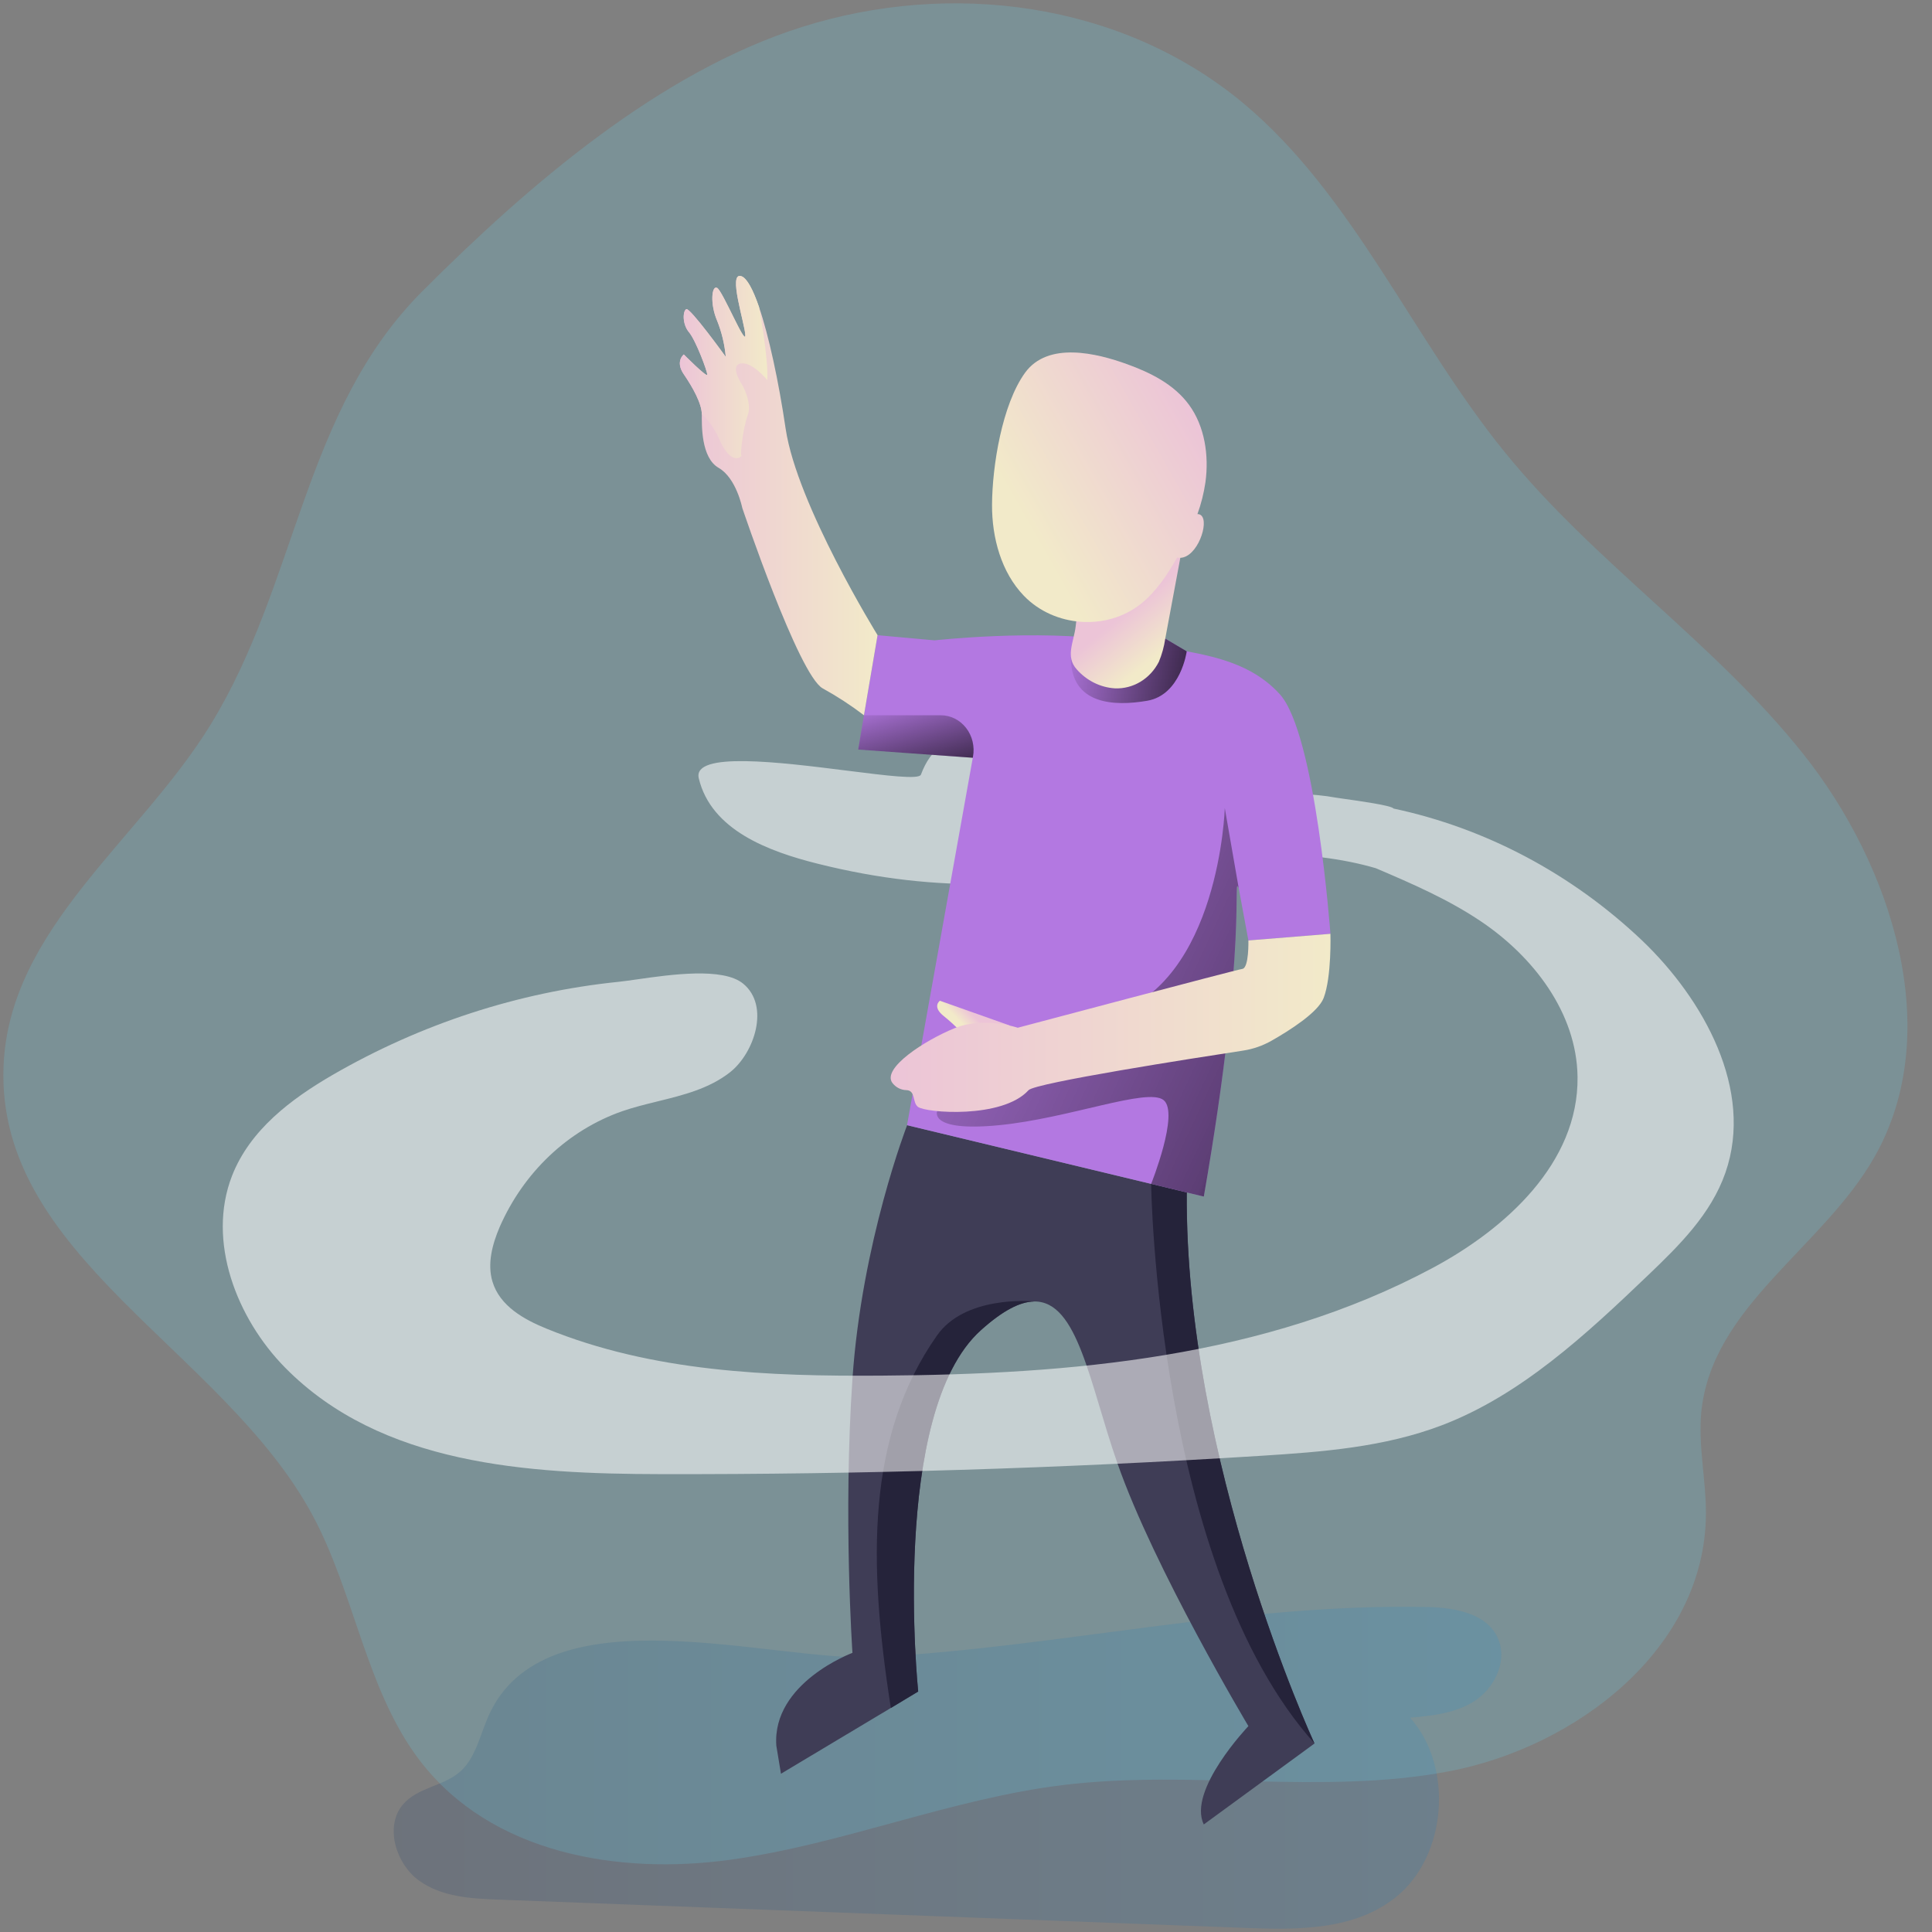 <svg width="291" height="291" viewBox="0 0 291 291" fill="none" xmlns="http://www.w3.org/2000/svg">
<rect x="0" y="0" width="291" height="291" fill="#808080" stroke="none"/>
<path opacity="0.19" d="M73.92 257.737C72.396 260.8 71.833 264.573 69.344 266.816C66.855 269.059 62.856 269.195 60.651 271.846C57.905 275.157 59.667 280.751 63.094 283.236C66.521 285.722 70.918 285.965 75.064 286.121L187.65 290.388C195.497 290.684 204.045 290.757 210.29 285.713C217.927 279.551 218.984 266.131 212.395 258.722C215.74 258.421 219.222 258.067 222.091 256.212C224.959 254.357 226.977 250.507 225.783 247.176C224.269 242.967 219.08 242.132 214.834 242.049C186.676 241.501 159.785 248.07 131.929 249.585C116.596 250.41 82.97 239.534 73.92 257.737Z" fill="url(#paint0_linear_34_277)"/>
<path opacity="0.18" d="M120.778 4.069C143.107 -2.991 168.822 0.233 187.184 15.474C203.875 29.355 212.807 51.068 226.666 68.12C240.187 84.773 258.238 96.766 271.607 113.56C284.977 130.354 293.044 155.369 282.369 174.207C274.545 188.011 257.775 196.76 256.243 212.782C255.785 217.817 256.961 222.867 256.952 227.926C256.906 248.463 237.167 263.262 218.105 266.826C199.043 270.39 179.373 266.52 160.156 268.86C143.226 270.919 127.042 277.741 110.131 280.1C93.219 282.46 73.984 279.236 63.236 265.185C55.109 254.562 53.43 239.938 47.002 228.096C33.526 203.251 -0.584 189.229 0.532 160.607C1.356 139.842 21.04 126.543 31.724 109.142C44.924 87.604 45.597 61.847 63.68 43.8C79.625 27.85 99.387 10.828 120.778 4.069Z" fill="#68E1FD"/>
<path d="M197.996 262.607L181.318 274.798C178.815 269.661 188.035 259.99 188.035 259.99C188.035 259.99 173.85 236.272 168.318 220.424C164.104 208.402 162.37 195.929 155.758 196.031C153.658 196.065 151.068 197.366 147.747 200.352C133.956 212.733 138.298 254.78 138.298 254.78L134.18 257.256L117.63 267.161L116.93 262.932C116.271 253.454 128.397 248.954 128.397 248.954C128.397 248.954 126.983 228.333 128.397 207.684C129.81 187.034 136.633 169.478 136.633 169.478L173.397 178.319L178.76 179.606C178.458 220.079 197.675 261.951 197.991 262.597L197.996 262.607Z" fill="#3F3D56"/>
<path d="M197.991 262.597C174.166 236.005 173.384 178.319 173.384 178.319L178.746 179.606C178.458 220.079 197.675 261.951 197.991 262.597ZM155.758 196.031C153.658 196.065 151.068 197.366 147.747 200.352C133.956 212.733 138.298 254.78 138.298 254.78L134.18 257.256C130.73 235.223 130.52 216.278 141.121 201.168C145.299 195.172 155.122 195.958 155.758 196.031Z" fill="#25233A"/>
<path opacity="0.57" fill-rule="evenodd" clip-rule="evenodd" d="M123.153 130.092C115.772 128.242 107.115 125.047 105.249 117.225C104.277 113.141 117.514 114.808 127.629 116.082C133.565 116.829 138.426 117.442 138.71 116.677C141.781 108.435 148.725 111.619 156.81 115.326C162.528 117.948 168.817 120.831 174.71 120.119C180.622 119.41 195.218 118.993 201.07 120.119C201.212 120.147 201.676 120.212 202.322 120.303C204.704 120.637 209.563 121.319 209.883 121.77C209.886 121.774 209.889 121.778 209.891 121.782C223.715 124.729 236.659 131.536 247.32 141.643C256.613 150.523 264.222 164.185 259.885 176.634C257.711 182.878 252.912 187.607 248.249 192.064C238.86 201.047 229.073 210.136 217.176 214.675C208.492 217.987 199.149 218.691 189.943 219.273C159.811 221.177 129.664 222.097 99.502 222.036C79.47 221.997 57.393 220.676 42.925 205.975C35.668 198.6 31.111 186.962 34.945 177.11C37.654 170.172 43.863 165.526 50.076 161.918C63.404 154.209 78.061 149.435 93.169 147.882C93.923 147.804 94.889 147.666 95.989 147.509C101.034 146.788 108.89 145.666 111.929 148.153C116.01 151.494 113.617 158.631 109.957 161.505C106.797 163.985 102.939 164.934 99.065 165.887C97.251 166.333 95.433 166.78 93.682 167.385C89.656 168.802 85.947 171.078 82.78 174.072C79.614 177.066 77.058 180.716 75.269 184.796C74.158 187.389 73.362 190.346 74.18 193.05C75.283 196.711 78.907 198.731 82.284 200.11C98.262 206.64 115.777 207.329 132.894 207.198C161.263 207.004 190.496 204.523 215.822 190.957C226.744 185.107 237.776 175.192 237.611 162.209C237.492 152.499 230.88 144.07 223.161 138.846C218.185 135.478 212.712 133.114 207.224 130.77C207.22 130.769 207.215 130.768 207.211 130.767C197.03 127.776 184.09 128.286 175.671 129.956C156.934 133.675 141.702 134.738 123.153 130.092Z" fill="white"/>
<path d="M200.389 140.652L188.035 141.652L186.58 133.787C185.564 131.422 188.035 141.652 181.318 180.227L177.447 179.295L136.619 169.478L146.525 114.128L129.261 112.89L132.181 95.673L140.769 96.45C140.769 96.45 156.202 94.741 167.696 96.45C179.19 98.159 187.298 98.591 192.747 104.543C198.197 110.496 200.389 140.652 200.389 140.652Z" fill="#B378E1"/>
<path d="M186.58 133.787C185.564 131.422 188.035 141.652 181.318 180.227L177.447 179.295L173.384 178.324C173.384 178.324 177.671 167.642 175.264 165.7C172.857 163.758 161.02 168.463 150.414 169.483C139.808 170.502 141.158 167.361 141.158 167.361C141.158 167.361 150.858 158 167.28 152.926C183.701 147.852 184.479 121.716 184.479 121.716L186.58 133.787Z" fill="url(#paint1_linear_34_277)"/>
<path d="M161.29 99.008C161.29 99.008 171.649 99.465 175.511 96.188L178.746 98.1C178.746 98.1 177.863 104.674 172.798 105.548C167.733 106.422 161.281 106.126 161.29 99.008Z" fill="#B378E1"/>
<path d="M161.29 99.008C161.29 99.008 171.649 99.465 175.511 96.188L178.746 98.1C178.746 98.1 177.863 104.674 172.798 105.548C167.733 106.422 161.281 106.126 161.29 99.008Z" fill="url(#paint2_linear_34_277)"/>
<path d="M152.208 154.504L141.57 150.732C141.57 150.732 140.316 151.61 142.178 153.067C142.968 153.702 143.722 154.385 144.438 155.111L152.208 154.504Z" fill="url(#paint3_linear_34_277)"/>
<path d="M162.022 94.323C162.256 92.381 162.347 90.23 163.523 88.696C164.25 87.863 165.119 87.186 166.086 86.7L173.832 82.136C174.775 81.583 175.799 81.01 176.866 81.165C177.125 81.189 177.372 81.29 177.579 81.457C178.096 81.908 178.014 82.763 177.886 83.467C177.099 87.71 176.307 91.954 175.511 96.197C175.336 97.401 175.012 98.575 174.546 99.688C173.905 100.943 172.946 101.982 171.778 102.687C170.609 103.392 169.277 103.736 167.934 103.679C165.738 103.547 163.674 102.521 162.173 100.815C160.435 98.877 161.739 96.726 162.022 94.323Z" fill="url(#paint4_linear_34_277)"/>
<path d="M187.234 158.243C188.744 158.014 190.205 157.504 191.549 156.738C194.23 155.213 198.526 152.494 199.364 150.329C200.595 147.129 200.389 140.652 200.389 140.652L188.035 141.652C188.035 141.652 188.14 145.794 187.119 145.939C186.099 146.085 153.292 154.8 153.292 154.8C153.292 154.8 148.218 153.057 143.766 154.873C139.314 156.689 132.752 160.913 134.423 163.127C134.677 163.454 134.996 163.719 135.356 163.903C135.716 164.087 136.109 164.187 136.509 164.195C137.955 164.244 137.388 166.035 138.257 166.715C139.419 167.623 150.968 168.56 154.921 164.205C155.932 163.098 179.872 159.369 187.234 158.243Z" fill="url(#paint5_linear_34_277)"/>
<path d="M132.18 95.668L130.131 107.733C128.155 106.229 126.08 104.877 123.922 103.689C120.289 101.689 111.801 76.499 111.801 76.499C111.801 76.499 110.909 71.999 108.241 70.469C105.574 68.94 105.706 63.997 105.706 62.395C105.706 60.797 104.334 58.331 102.993 56.374C101.652 54.418 102.993 53.393 102.993 53.393C102.993 53.393 106.457 56.879 106.521 56.447C106.585 56.015 104.791 51.242 103.775 50.043C102.76 48.844 102.819 46.858 103.368 46.567C103.917 46.275 109.316 53.757 109.316 53.757C109.147 51.88 108.707 50.041 108.012 48.305C106.919 45.766 107.193 42.93 108.012 43.367C108.831 43.804 112.258 52.107 112.258 50.519C112.258 48.931 109.513 40.755 111.709 41.624C112.528 41.949 113.421 43.634 114.313 46.217C115.8 50.543 117.273 57.384 118.339 64.594C120.055 76.077 132.18 95.668 132.18 95.668Z" fill="url(#paint6_linear_34_277)"/>
<path d="M115.567 57.239C115.567 57.239 113.242 54.384 111.526 54.758C109.811 55.131 111.87 58.108 111.87 58.108C111.87 58.108 113.306 60.725 112.624 62.541C111.943 64.356 111.462 68.425 111.664 68.571C111.865 68.716 110.158 70.391 108.31 66.104C107.705 64.683 106.818 63.416 105.711 62.39C105.711 60.793 104.338 58.326 102.997 56.37C101.657 54.413 102.997 53.388 102.997 53.388C102.997 53.388 106.461 56.874 106.525 56.442C106.589 56.01 104.796 51.237 103.78 50.038C102.764 48.839 102.824 46.853 103.373 46.562C103.922 46.271 109.321 53.752 109.321 53.752C109.152 51.875 108.712 50.036 108.017 48.3C106.923 45.761 107.198 42.925 108.017 43.362C108.836 43.799 112.263 52.102 112.263 50.514C112.263 48.926 109.518 40.75 111.714 41.619C112.533 41.944 113.425 43.629 114.317 46.212C114.336 46.212 115.772 54.039 115.567 57.239Z" fill="url(#paint7_linear_34_277)"/>
<path d="M181.565 72.639C181.325 74.278 180.922 75.884 180.361 77.432C180.513 77.422 180.664 77.458 180.798 77.535C180.931 77.612 181.042 77.728 181.116 77.869C181.986 79.408 179.954 84.559 177.3 83.977C175.822 86.584 174.134 89.128 171.842 90.954C166.708 95.042 158.783 94.483 154.207 89.725C150.835 86.225 149.394 81.025 149.421 76.019C149.453 70.192 150.931 60.934 154.39 56.151C157.849 51.369 165.23 53.209 169.769 54.855C173.278 56.127 176.82 57.87 179.094 60.977C181.459 64.211 182.118 68.59 181.565 72.639Z" fill="url(#paint8_linear_34_277)"/>
<path d="M130.131 107.733H141.698C142.427 107.733 143.147 107.903 143.807 108.233C144.466 108.563 145.049 109.043 145.513 109.64C145.977 110.237 146.311 110.935 146.491 111.685C146.67 112.435 146.691 113.218 146.552 113.977L146.525 114.137L129.261 112.899L130.131 107.733Z" fill="url(#paint9_linear_34_277)"/>
<defs>
<linearGradient id="paint0_linear_34_277" x1="59.324" y1="266.258" x2="226.149" y2="266.258" gradientUnits="userSpaceOnUse">
<stop stop-color="#183866"/>
<stop offset="1" stop-color="#1A7FC1"/>
</linearGradient>
<linearGradient id="paint1_linear_34_277" x1="200.713" y1="164.943" x2="126.537" y2="130.432" gradientUnits="userSpaceOnUse">
<stop offset="0.01"/>
<stop offset="0.15" stop-opacity="0.48"/>
<stop offset="0.99" stop-opacity="0"/>
</linearGradient>
<linearGradient id="paint2_linear_34_277" x1="188.437" y1="104.699" x2="159.123" y2="99.064" gradientUnits="userSpaceOnUse">
<stop offset="0.01"/>
<stop offset="0.99" stop-opacity="0"/>
</linearGradient>
<linearGradient id="paint3_linear_34_277" x1="146.616" y1="152.907" x2="145.091" y2="154.394" gradientUnits="userSpaceOnUse">
<stop stop-color="#ECC4D7"/>
<stop offset="0.42" stop-color="#EFD4D1"/>
<stop offset="1" stop-color="#F2EAC9"/>
</linearGradient>
<linearGradient id="paint4_linear_34_277" x1="170.268" y1="91.662" x2="176.416" y2="99.214" gradientUnits="userSpaceOnUse">
<stop stop-color="#ECC4D7"/>
<stop offset="0.83" stop-color="#F2EAC9"/>
</linearGradient>
<linearGradient id="paint5_linear_34_277" x1="134.162" y1="154.067" x2="200.402" y2="154.067" gradientUnits="userSpaceOnUse">
<stop stop-color="#ECC4D7"/>
<stop offset="0.42" stop-color="#EFD4D1"/>
<stop offset="1" stop-color="#F2EAC9"/>
</linearGradient>
<linearGradient id="paint6_linear_34_277" x1="102.398" y1="74.645" x2="132.18" y2="74.645" gradientUnits="userSpaceOnUse">
<stop stop-color="#ECC4D7"/>
<stop offset="0.42" stop-color="#EFD4D1"/>
<stop offset="1" stop-color="#F2EAC9"/>
</linearGradient>
<linearGradient id="paint7_linear_34_277" x1="102.398" y1="55.282" x2="115.589" y2="55.282" gradientUnits="userSpaceOnUse">
<stop stop-color="#ECC4D7"/>
<stop offset="0.42" stop-color="#EFD4D1"/>
<stop offset="1" stop-color="#F2EAC9"/>
</linearGradient>
<linearGradient id="paint8_linear_34_277" x1="180.05" y1="62.497" x2="148.417" y2="80.424" gradientUnits="userSpaceOnUse">
<stop stop-color="#ECC4D7"/>
<stop offset="0.83" stop-color="#F2EAC9"/>
</linearGradient>
<linearGradient id="paint9_linear_34_277" x1="140.568" y1="123.348" x2="135.374" y2="104.397" gradientUnits="userSpaceOnUse">
<stop offset="0.01"/>
<stop offset="0.99" stop-opacity="0"/>
</linearGradient>
</defs>
</svg>
